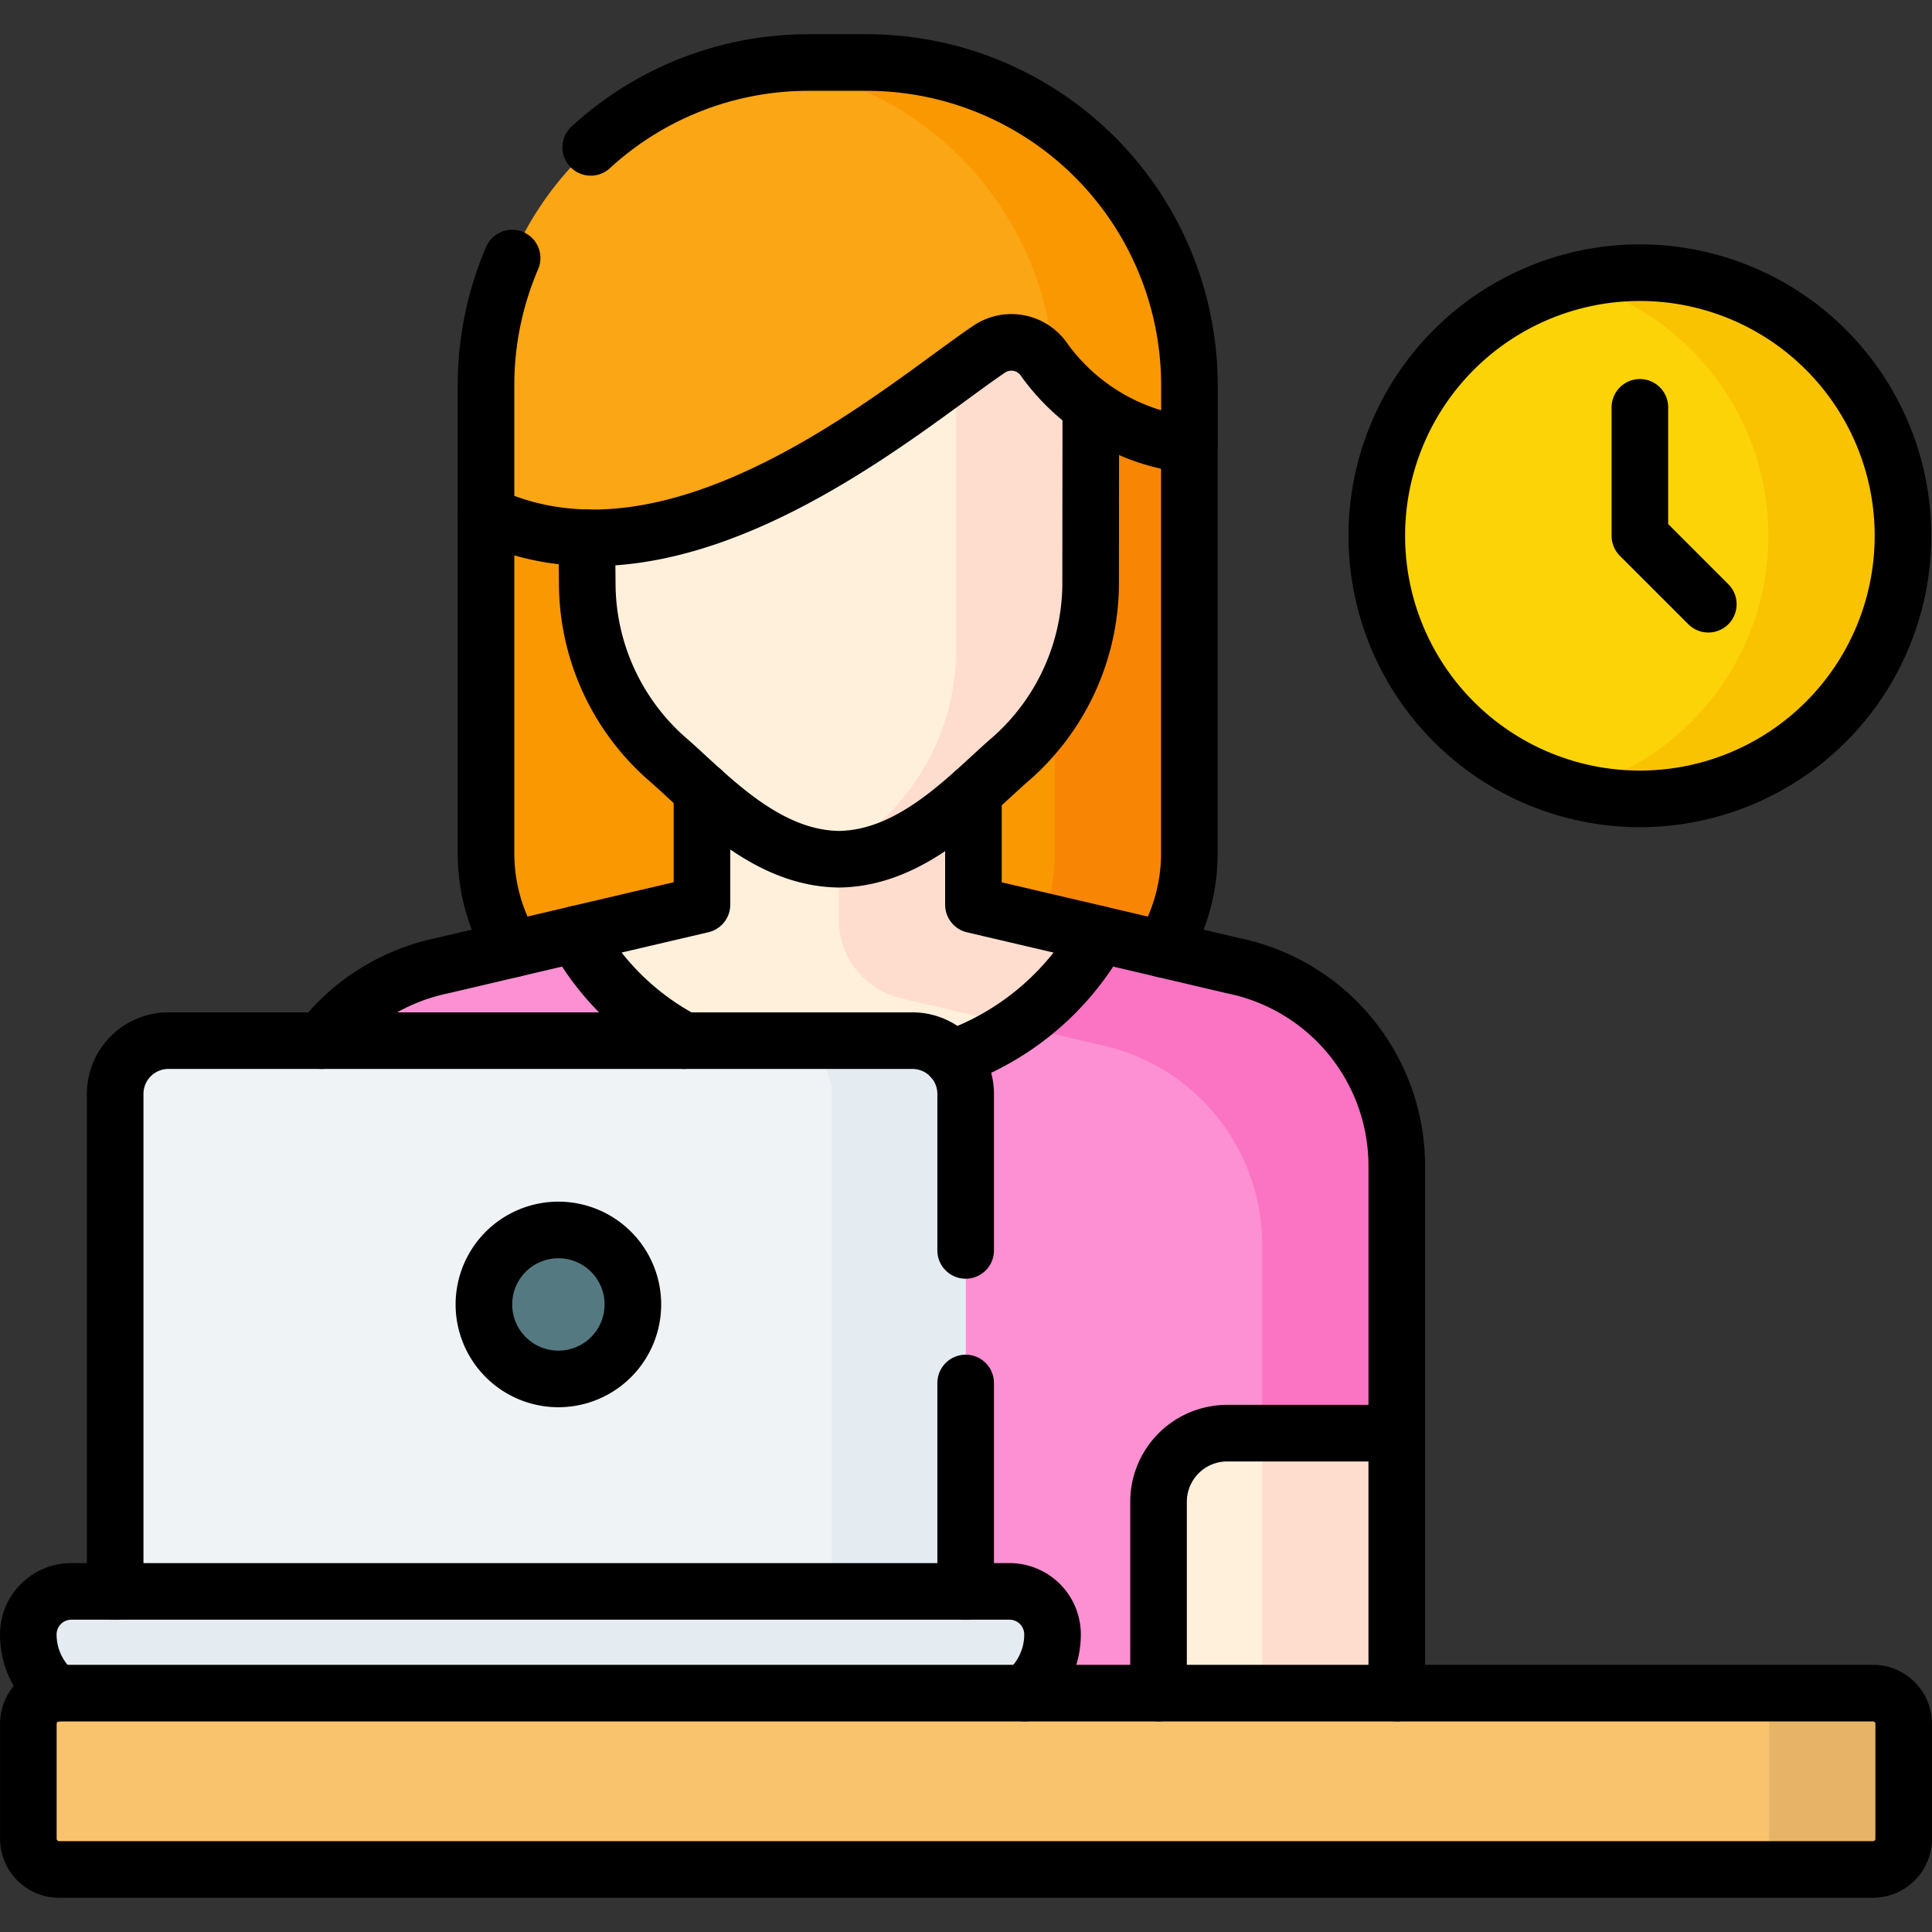 <svg xmlns="http://www.w3.org/2000/svg" xmlns:xlink="http://www.w3.org/1999/xlink" width="85" height="85" viewBox="0 0 85 85">
  <rect x="0" y="0" width="85" height="85" fill="#333333" stroke="none"/>
  <defs>
    <clipPath id="clip-path">
      <rect id="Rectángulo_361715" data-name="Rectángulo 361715" width="85" height="85" transform="translate(758 531)" fill="#fff"/>
    </clipPath>
    <clipPath id="clip-path-2">
      <path id="path1509" d="M0-85H85V0H0Z"/>
    </clipPath>
  </defs>
  <g id="Enmascarar_grupo_998600" data-name="Enmascarar grupo 998600" transform="translate(-758 -531)" clip-path="url(#clip-path)">
    <g id="g1503" transform="translate(758 616)">
      <g id="g1505">
        <g id="g1507" clip-path="url(#clip-path-2)">
          <g id="g1513" transform="translate(21.383 -65.655)">
            <path id="path1515" d="M0,0V18.185a8.243,8.243,0,0,0,8.243,8.243H22.7a8.243,8.243,0,0,0,8.243-8.243V0a6.3,6.3,0,0,0-6.3-6.3H6.3A6.3,6.3,0,0,0,0,0" fill="#fa9801"/>
          </g>
          <g id="g1517" transform="translate(46.027 -71.955)">
            <path id="path1519" d="M0,0H-.17A14.2,14.2,0,0,1,.379,3.909V24.485a8.243,8.243,0,0,1-8.243,8.243h5.921A8.243,8.243,0,0,0,6.3,24.485V6.3A6.3,6.3,0,0,0,0,0" fill="#f88604"/>
          </g>
          <g id="g1521" transform="translate(56.198 -26.153)">
            <path id="path1523" d="M0,0H-39.524L-43.94,4.206v12.2H5.254V4.206Z" fill="#fff0dc"/>
          </g>
          <g id="g1525" transform="translate(56.198 -26.153)">
            <path id="path1527" d="M0,0H-.667V16.405H5.254V4.206Z" fill="#ffddce"/>
          </g>
          <g id="g1529" transform="translate(54.268 -42.511)">
            <path id="path1531" d="M0,0-11.442-2.688v-8.128H-23.385v8.128L-34.827,0a8.993,8.993,0,0,0-7.184,8.847V20.564h7.46a3.021,3.021,0,0,1,3.021,3.021v9.178H-3.3V23.585A3.021,3.021,0,0,1-.276,20.564h7.46V8.847A8.993,8.993,0,0,0,0,0" fill="#fff0dc"/>
          </g>
          <g id="g1533" transform="translate(54.268 -42.511)">
            <path id="path1535" d="M0,0-11.442-2.688v-8.127h-5.921v8.8a3.54,3.54,0,0,0,2.73,3.446l8.712,2.046a8.994,8.994,0,0,1,7.184,8.847v8.244H7.184V8.847A8.993,8.993,0,0,0,0,0" fill="#ffddce"/>
          </g>
          <g id="g1537" transform="translate(54.268 -42.511)">
            <path id="path1539" d="M0,0-5.888-1.383c-1.995,3.744-6.4,6.348-11.525,6.348s-9.531-2.6-11.526-6.348L-34.827,0a8.993,8.993,0,0,0-7.184,8.847V20.564h7.46a3.021,3.021,0,0,1,3.021,3.021v9.178H-3.3V23.585A3.021,3.021,0,0,1-.276,20.564h7.46V8.847A8.993,8.993,0,0,0,0,0" fill="#fc90d2"/>
          </g>
          <g id="g1541" transform="translate(54.268 -42.511)">
            <path id="path1543" d="M0,0-5.888-1.383a11.324,11.324,0,0,1-3.665,4l3.632.853a8.994,8.994,0,0,1,7.184,8.847v8.244H7.184V8.847A8.993,8.993,0,0,0,0,0" fill="#fb74c4"/>
          </g>
          <g id="g1545" transform="translate(25.837 -59.239)">
            <path id="path1547" d="M0,0A10.306,10.306,0,0,0,3.494,7.611c1.778,1.531,4.278,4.393,7.58,4.43,3.3-.037,5.8-2.9,7.579-4.43A10.306,10.306,0,0,0,22.146,0l.016-14.648H-.124Z" fill="#fff0dc"/>
          </g>
          <g id="g1549" transform="translate(42.075 -73.886)">
            <path id="path1551" d="M0,0-.012,17.579a10.306,10.306,0,0,1-3.494,7.611c-.495.426-1.046.956-1.654,1.5,3.3-.039,5.8-2.9,7.576-4.43a10.306,10.306,0,0,0,3.494-7.611L5.925,0Z" fill="#ffddce"/>
          </g>
          <g id="g1553" transform="translate(52.327 -65.423)">
            <path id="path1555" d="M0,0A9.163,9.163,0,0,1-6.369-3.716a1.747,1.747,0,0,0-2.434-.5C-12.6-1.66-22.46,7.029-30.944,3.066V-2.623a14.2,14.2,0,0,1,14.2-14.2h2.54A14.2,14.2,0,0,1,0-2.623Z" fill="#fba615"/>
          </g>
          <g id="g1557" transform="translate(38.125 -82.249)">
            <path id="path1559" d="M0,0H-2.54A14.317,14.317,0,0,0-4.231.1,14.2,14.2,0,0,1,8.268,13.7,9.329,9.329,0,0,0,14.2,16.826V14.2A14.2,14.2,0,0,0,0,0" fill="#fa9801"/>
          </g>
          <g id="g1561" transform="translate(83.723 -61.428)">
            <path id="path1563" d="M0,0A11.575,11.575,0,0,1-11.575,11.575,11.575,11.575,0,0,1-23.15,0,11.575,11.575,0,0,1-11.575-11.575,11.575,11.575,0,0,1,0,0" fill="#fbd307"/>
          </g>
          <g id="g1565" transform="translate(72.148 -73.003)">
            <path id="path1567" d="M0,0A11.59,11.59,0,0,0-2.961.384,11.579,11.579,0,0,1,5.654,11.575,11.579,11.579,0,0,1-2.961,22.766,11.583,11.583,0,0,0,0,23.15,11.575,11.575,0,0,0,11.575,11.575,11.575,11.575,0,0,0,0,0" fill="#f9c301"/>
          </g>
          <g id="g1569" transform="translate(72.148 -67.079)">
            <path id="path1571" d="M0,0V5.652L3.011,8.662" fill="none" stroke="#000" stroke-linecap="round" stroke-linejoin="round" stroke-miterlimit="10" stroke-width="2.49"/>
          </g>
          <g id="g1573" transform="translate(42.485 -13.017)">
            <path id="path1575" d="M0,0H-37.418V-23.855A2.344,2.344,0,0,1-35.074-26.2h32.73A2.344,2.344,0,0,1,0-23.855Z" fill="#eff3f5"/>
          </g>
          <g id="g1577" transform="translate(40.141 -39.216)">
            <path id="path1579" d="M0,0H-5.891A2.344,2.344,0,0,1-3.547,2.344V26.2H2.344V2.344A2.344,2.344,0,0,0,0,0" fill="#e5ecf1"/>
          </g>
          <g id="g1581" transform="translate(44.415 -14.985)">
            <path id="path1583" d="M0,0H-41.277A1.893,1.893,0,0,0-43.17,1.893a3.345,3.345,0,0,0,3.345,3.345H-1.452A3.345,3.345,0,0,0,1.893,1.893,1.893,1.893,0,0,0,0,0" fill="#e5ecf1"/>
          </g>
          <g id="g1585" transform="translate(82.401 -2.751)">
            <path id="path1587" d="M0,0H-79.8a1.354,1.354,0,0,1-1.354-1.354V-6.4A1.354,1.354,0,0,1-79.8-7.759H0A1.354,1.354,0,0,1,1.354-6.4v5.051A1.354,1.354,0,0,1,0,0" fill="#f9c36e"/>
          </g>
          <g id="g1589" transform="translate(82.401 -10.51)">
            <path id="path1591" d="M0,0H-4.567V6.4A1.354,1.354,0,0,1-5.921,7.759H0A1.354,1.354,0,0,0,1.354,6.4V1.354A1.354,1.354,0,0,0,0,0" fill="#e7b467"/>
          </g>
          <g id="g1593" transform="translate(27.844 -27.61)">
            <path id="path1595" d="M0,0A3.277,3.277,0,0,1-3.277,3.277,3.277,3.277,0,0,1-6.554,0,3.277,3.277,0,0,1-3.277-3.277,3.277,3.277,0,0,1,0,0" fill="#557981"/>
          </g>
          <g id="g1597" transform="translate(82.401 -2.751)">
            <path id="path1599" d="M0,0H-79.8a1.354,1.354,0,0,1-1.354-1.354V-6.4A1.354,1.354,0,0,1-79.8-7.759H0A1.354,1.354,0,0,1,1.354-6.4v5.051A1.354,1.354,0,0,1,0,0Z" fill="none" stroke="#000" stroke-linecap="round" stroke-linejoin="round" stroke-miterlimit="10" stroke-width="2.49"/>
          </g>
          <g id="g1601" transform="translate(27.844 -27.61)">
            <path id="path1603" d="M0,0A3.277,3.277,0,0,1-3.277,3.277,3.277,3.277,0,0,1-6.554,0,3.277,3.277,0,0,1-3.277-3.277,3.277,3.277,0,0,1,0,0Z" fill="none" stroke="#000" stroke-linecap="round" stroke-linejoin="round" stroke-miterlimit="10" stroke-width="2.49"/>
          </g>
          <g id="g1605" transform="translate(42.485 -29.987)">
            <path id="path1607" d="M0,0V-6.886A2.344,2.344,0,0,0-2.344-9.229h-32.73a2.344,2.344,0,0,0-2.344,2.344V15" fill="none" stroke="#000" stroke-linecap="round" stroke-linejoin="round" stroke-miterlimit="10" stroke-width="2.49"/>
          </g>
          <g id="g1609" transform="translate(42.485 -14.985)">
            <path id="path1611" d="M0,0V-9.17" fill="none" stroke="#000" stroke-linecap="round" stroke-linejoin="round" stroke-miterlimit="10" stroke-width="2.49"/>
          </g>
          <g id="g1613" transform="translate(45.088 -10.51)">
            <path id="path1615" d="M0,0A3.339,3.339,0,0,0,1.219-2.583,1.893,1.893,0,0,0-.674-4.475H-41.95a1.893,1.893,0,0,0-1.893,1.893A3.338,3.338,0,0,0-42.615.006" fill="none" stroke="#000" stroke-linecap="round" stroke-linejoin="round" stroke-miterlimit="10" stroke-width="2.49"/>
          </g>
          <g id="g1617" transform="translate(50.971 -10.51)">
            <path id="path1619" d="M0,0V-8.416a3.021,3.021,0,0,1,3.021-3.021h7.46V-23.154A8.993,8.993,0,0,0,3.3-32l-5.888-1.383a12.01,12.01,0,0,1-6.5,5.458" fill="none" stroke="#000" stroke-linecap="round" stroke-linejoin="round" stroke-miterlimit="10" stroke-width="2.49"/>
          </g>
          <g id="g1621" transform="translate(30.105 -39.216)">
            <path id="path1623" d="M0,0A11.613,11.613,0,0,1-4.776-4.678l-5.888,1.383A9.073,9.073,0,0,0-15.958,0" fill="none" stroke="#000" stroke-linecap="round" stroke-linejoin="round" stroke-miterlimit="10" stroke-width="2.49"/>
          </g>
          <g id="g1625" transform="translate(48.381 -43.894)">
            <path id="path1627" d="M0,0-5.554-1.3V-6.227" fill="none" stroke="#000" stroke-linecap="round" stroke-linejoin="round" stroke-miterlimit="10" stroke-width="2.49"/>
          </g>
          <g id="g1629" transform="translate(30.884 -50.22)">
            <path id="path1631" d="M0,0V5.022l-5.554,1.3" fill="none" stroke="#000" stroke-linecap="round" stroke-linejoin="round" stroke-miterlimit="10" stroke-width="2.49"/>
          </g>
          <g id="g1633" transform="translate(25.819 -61.341)">
            <path id="path1635" d="M0,0,.018,2.1A10.306,10.306,0,0,0,3.511,9.713c1.778,1.531,4.278,4.393,7.58,4.43,3.3-.037,5.8-2.9,7.579-4.43A10.306,10.306,0,0,0,22.164,2.1l.008-7.83" fill="none" stroke="#000" stroke-linecap="round" stroke-linejoin="round" stroke-miterlimit="10" stroke-width="2.49"/>
          </g>
          <g id="g1637" transform="translate(25.99 -78.517)">
            <path id="path1639" d="M0,0A14.151,14.151,0,0,1,9.6-3.732h2.54a14.2,14.2,0,0,1,14.2,14.2v2.623a9.164,9.164,0,0,1-6.369-3.717,1.747,1.747,0,0,0-2.434-.5C13.742,11.434,3.877,20.123-4.607,16.16V10.471a14.156,14.156,0,0,1,1.148-5.6" fill="none" stroke="#000" stroke-linecap="round" stroke-linejoin="round" stroke-miterlimit="10" stroke-width="2.49"/>
          </g>
          <g id="g1641" transform="translate(21.383 -62.358)">
            <path id="path1643" d="M0,0V14.887a8.2,8.2,0,0,0,1.167,4.229" fill="none" stroke="#000" stroke-linecap="round" stroke-linejoin="round" stroke-miterlimit="10" stroke-width="2.49"/>
          </g>
          <g id="g1645" transform="translate(51.16 -43.241)">
            <path id="path1647" d="M0,0A8.2,8.2,0,0,0,1.167-4.229V-22.182" fill="none" stroke="#000" stroke-linecap="round" stroke-linejoin="round" stroke-miterlimit="10" stroke-width="2.49"/>
          </g>
          <g id="g1649" transform="translate(61.452 -10.51)">
            <path id="path1651" d="M0,0V-11.437" fill="none" stroke="#000" stroke-linecap="round" stroke-linejoin="round" stroke-miterlimit="10" stroke-width="2.49"/>
          </g>
          <g id="g1653" transform="translate(83.723 -61.428)">
            <path id="path1655" d="M0,0A11.575,11.575,0,0,1-11.575,11.575,11.575,11.575,0,0,1-23.15,0,11.575,11.575,0,0,1-11.575-11.575,11.575,11.575,0,0,1,0,0Z" fill="none" stroke="#000" stroke-linecap="round" stroke-linejoin="round" stroke-miterlimit="10" stroke-width="2.49"/>
          </g>
        </g>
      </g>
    </g>
  </g>
</svg>
